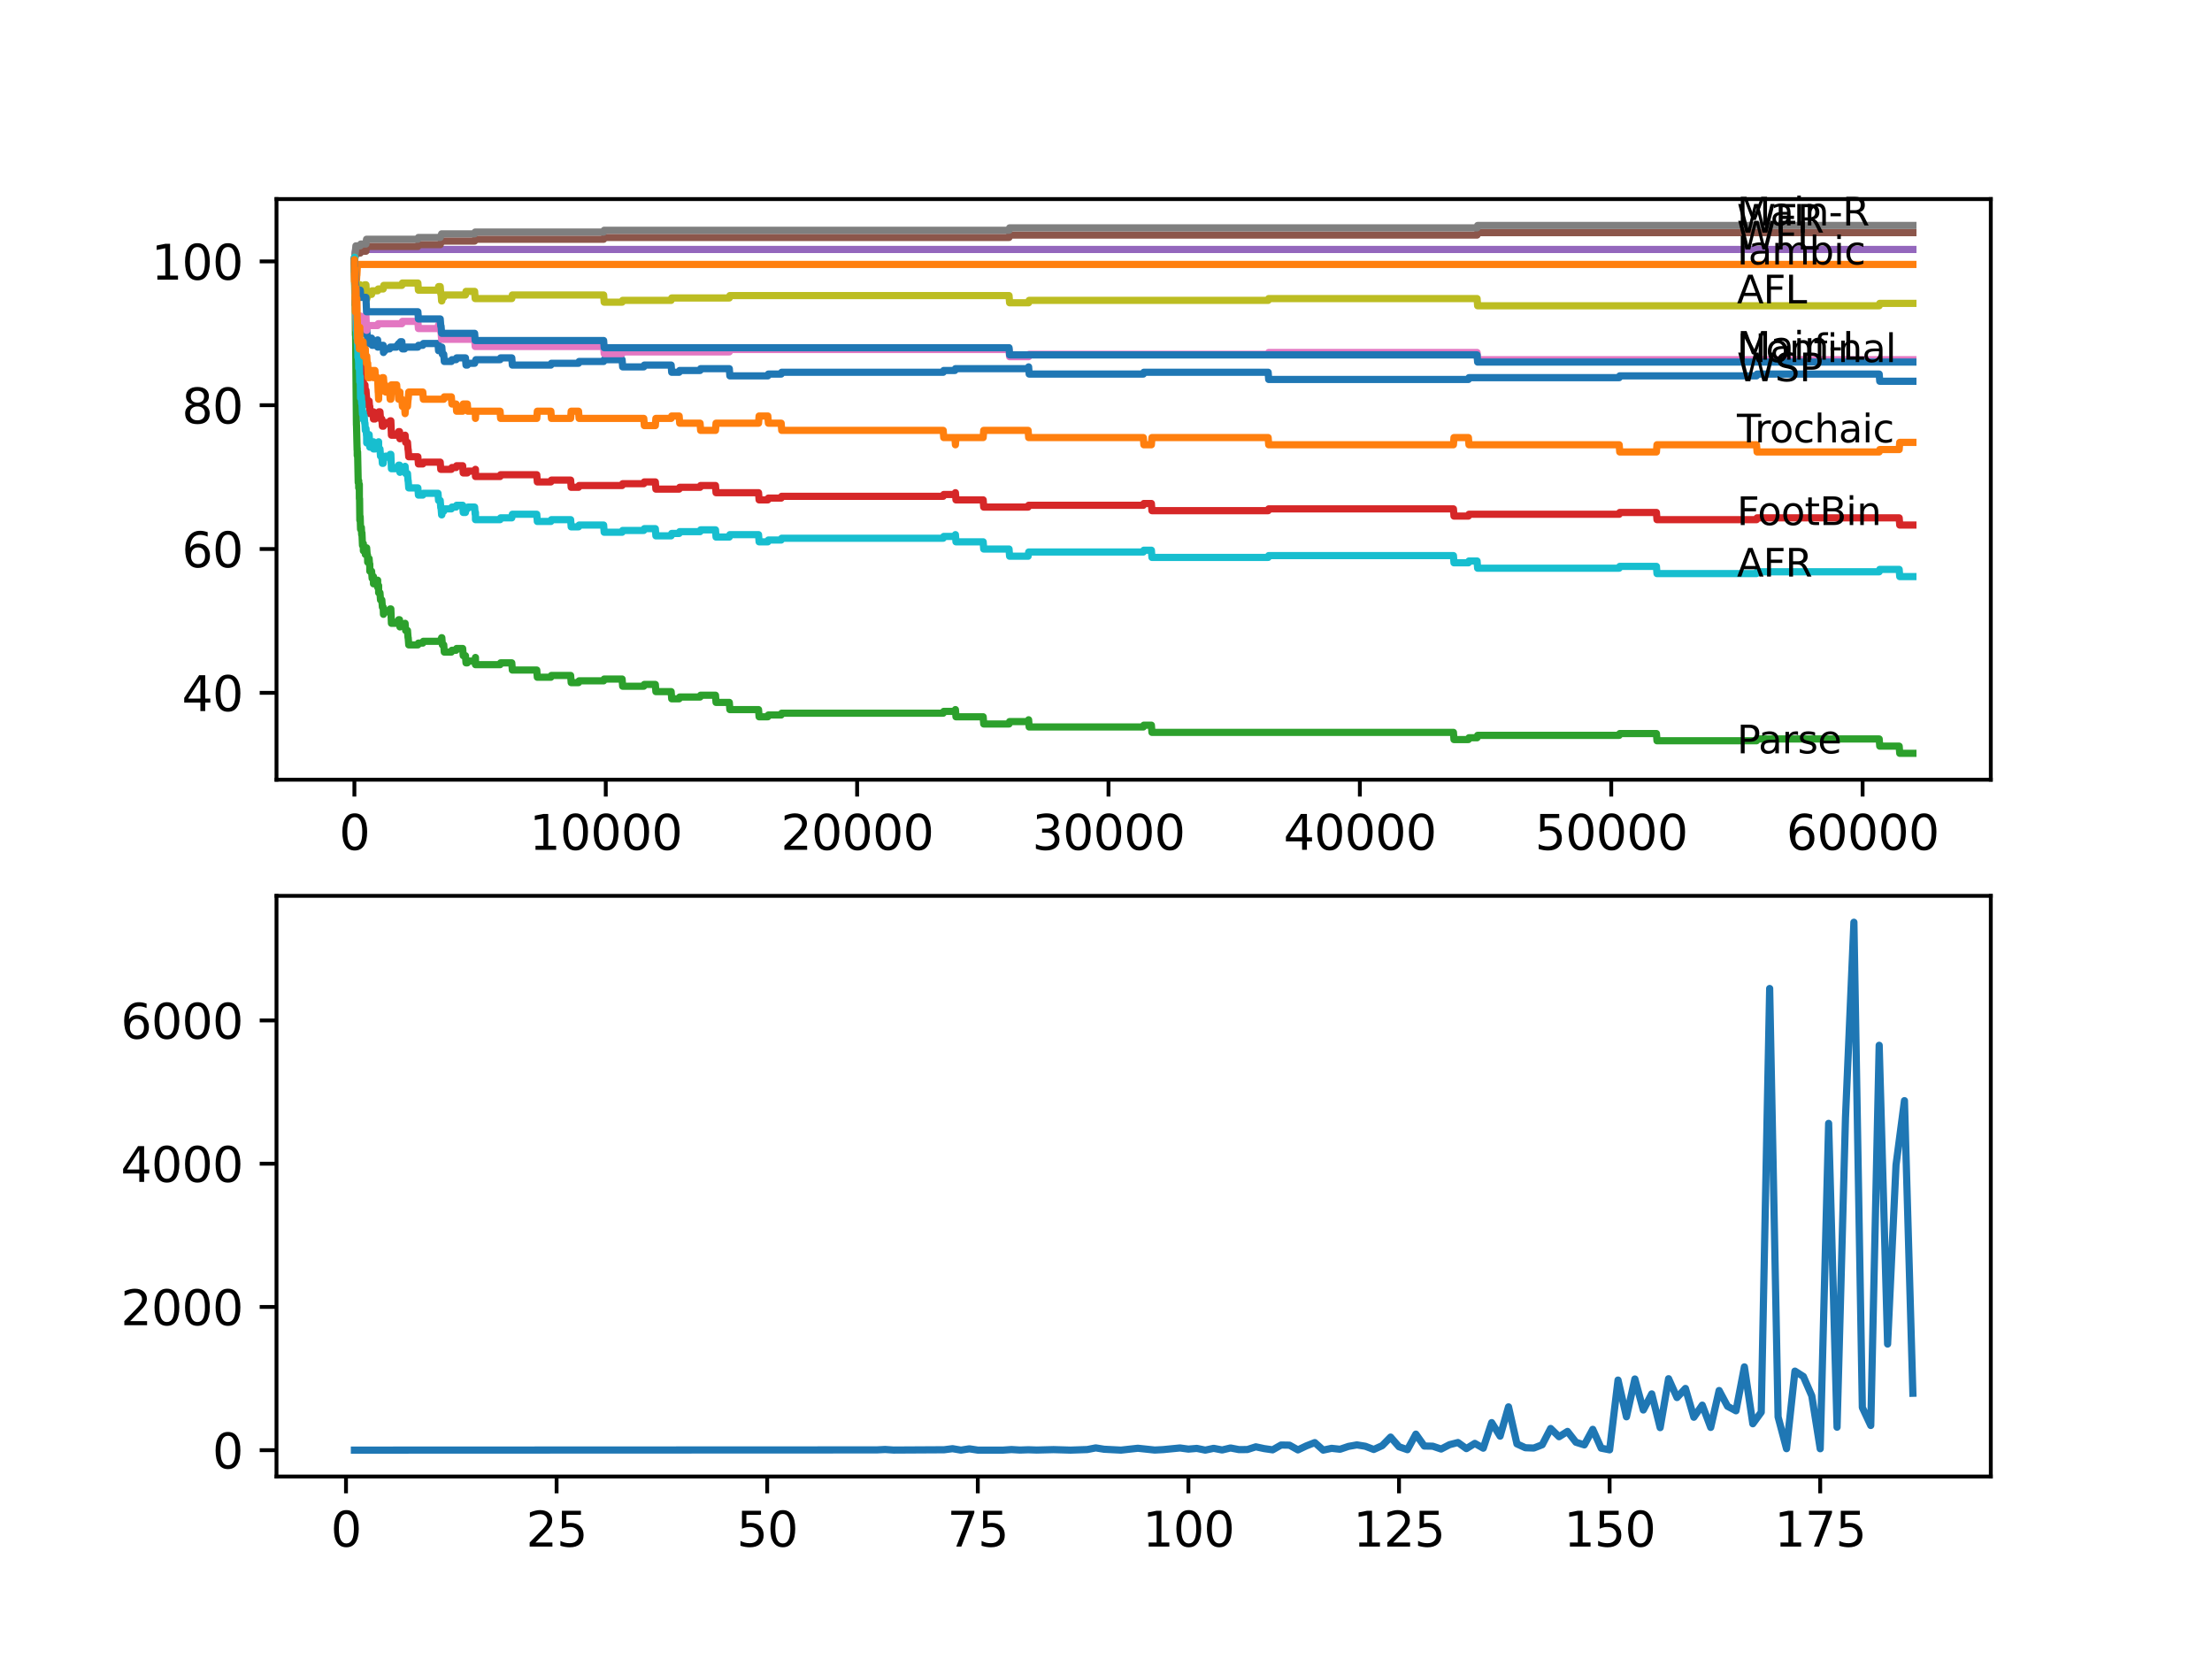 <?xml version="1.0" encoding="utf-8" standalone="no"?>
<!DOCTYPE svg PUBLIC "-//W3C//DTD SVG 1.1//EN"
  "http://www.w3.org/Graphics/SVG/1.1/DTD/svg11.dtd">
<svg xmlns:xlink="http://www.w3.org/1999/xlink" width="460.8pt" height="345.6pt" viewBox="0 0 460.8 345.6" xmlns="http://www.w3.org/2000/svg" version="1.1">
 <defs>
  <style type="text/css">*{stroke-linejoin: round; stroke-linecap: butt}</style>
 </defs>
 <g id="figure_1">
  <g id="patch_1">
   <path d="M 0 345.6 
L 460.8 345.6 
L 460.8 0 
L 0 0 
z
" style="fill: #ffffff"/>
  </g>
  <g id="axes_1">
   <g id="patch_2">
    <path d="M 57.6 162.432 
L 414.72 162.432 
L 414.72 41.472 
L 57.6 41.472 
z
" style="fill: #ffffff"/>
   </g>
   <g id="matplotlib.axis_1">
    <g id="xtick_1">
     <g id="line2d_1">
      <defs>
       <path id="meed971e137" d="M 0 0 
L 0 3.5 
" style="stroke: #000000; stroke-width: 0.8"/>
      </defs>
      <g>
       <use xlink:href="#meed971e137" x="73.827" y="162.432" style="stroke: #000000; stroke-width: 0.8"/>
      </g>
     </g>
     <g id="text_1">
      <!-- 0 -->
      <g transform="translate(70.646 177.03)scale(0.1 -0.1)">
       <defs>
        <path id="DejaVuSans-30" d="M 2034 4250 
Q 1547 4250 1301 3770 
Q 1056 3291 1056 2328 
Q 1056 1369 1301 889 
Q 1547 409 2034 409 
Q 2525 409 2770 889 
Q 3016 1369 3016 2328 
Q 3016 3291 2770 3770 
Q 2525 4250 2034 4250 
z
M 2034 4750 
Q 2819 4750 3233 4129 
Q 3647 3509 3647 2328 
Q 3647 1150 3233 529 
Q 2819 -91 2034 -91 
Q 1250 -91 836 529 
Q 422 1150 422 2328 
Q 422 3509 836 4129 
Q 1250 4750 2034 4750 
z
" transform="scale(0.016)"/>
       </defs>
       <use xlink:href="#DejaVuSans-30"/>
      </g>
     </g>
    </g>
    <g id="xtick_2">
     <g id="line2d_2">
      <g>
       <use xlink:href="#meed971e137" x="126.192" y="162.432" style="stroke: #000000; stroke-width: 0.8"/>
      </g>
     </g>
     <g id="text_2">
      <!-- 10000 -->
      <g transform="translate(110.286 177.03)scale(0.1 -0.1)">
       <defs>
        <path id="DejaVuSans-31" d="M 794 531 
L 1825 531 
L 1825 4091 
L 703 3866 
L 703 4441 
L 1819 4666 
L 2450 4666 
L 2450 531 
L 3481 531 
L 3481 0 
L 794 0 
L 794 531 
z
" transform="scale(0.016)"/>
       </defs>
       <use xlink:href="#DejaVuSans-31"/>
       <use xlink:href="#DejaVuSans-30" x="63.623"/>
       <use xlink:href="#DejaVuSans-30" x="127.246"/>
       <use xlink:href="#DejaVuSans-30" x="190.869"/>
       <use xlink:href="#DejaVuSans-30" x="254.492"/>
      </g>
     </g>
    </g>
    <g id="xtick_3">
     <g id="line2d_3">
      <g>
       <use xlink:href="#meed971e137" x="178.556" y="162.432" style="stroke: #000000; stroke-width: 0.8"/>
      </g>
     </g>
     <g id="text_3">
      <!-- 20000 -->
      <g transform="translate(162.65 177.03)scale(0.1 -0.1)">
       <defs>
        <path id="DejaVuSans-32" d="M 1228 531 
L 3431 531 
L 3431 0 
L 469 0 
L 469 531 
Q 828 903 1448 1529 
Q 2069 2156 2228 2338 
Q 2531 2678 2651 2914 
Q 2772 3150 2772 3378 
Q 2772 3750 2511 3984 
Q 2250 4219 1831 4219 
Q 1534 4219 1204 4116 
Q 875 4013 500 3803 
L 500 4441 
Q 881 4594 1212 4672 
Q 1544 4750 1819 4750 
Q 2544 4750 2975 4387 
Q 3406 4025 3406 3419 
Q 3406 3131 3298 2873 
Q 3191 2616 2906 2266 
Q 2828 2175 2409 1742 
Q 1991 1309 1228 531 
z
" transform="scale(0.016)"/>
       </defs>
       <use xlink:href="#DejaVuSans-32"/>
       <use xlink:href="#DejaVuSans-30" x="63.623"/>
       <use xlink:href="#DejaVuSans-30" x="127.246"/>
       <use xlink:href="#DejaVuSans-30" x="190.869"/>
       <use xlink:href="#DejaVuSans-30" x="254.492"/>
      </g>
     </g>
    </g>
    <g id="xtick_4">
     <g id="line2d_4">
      <g>
       <use xlink:href="#meed971e137" x="230.921" y="162.432" style="stroke: #000000; stroke-width: 0.8"/>
      </g>
     </g>
     <g id="text_4">
      <!-- 30000 -->
      <g transform="translate(215.015 177.03)scale(0.1 -0.1)">
       <defs>
        <path id="DejaVuSans-33" d="M 2597 2516 
Q 3050 2419 3304 2112 
Q 3559 1806 3559 1356 
Q 3559 666 3084 287 
Q 2609 -91 1734 -91 
Q 1441 -91 1130 -33 
Q 819 25 488 141 
L 488 750 
Q 750 597 1062 519 
Q 1375 441 1716 441 
Q 2309 441 2620 675 
Q 2931 909 2931 1356 
Q 2931 1769 2642 2001 
Q 2353 2234 1838 2234 
L 1294 2234 
L 1294 2753 
L 1863 2753 
Q 2328 2753 2575 2939 
Q 2822 3125 2822 3475 
Q 2822 3834 2567 4026 
Q 2313 4219 1838 4219 
Q 1578 4219 1281 4162 
Q 984 4106 628 3988 
L 628 4550 
Q 988 4650 1302 4700 
Q 1616 4750 1894 4750 
Q 2613 4750 3031 4423 
Q 3450 4097 3450 3541 
Q 3450 3153 3228 2886 
Q 3006 2619 2597 2516 
z
" transform="scale(0.016)"/>
       </defs>
       <use xlink:href="#DejaVuSans-33"/>
       <use xlink:href="#DejaVuSans-30" x="63.623"/>
       <use xlink:href="#DejaVuSans-30" x="127.246"/>
       <use xlink:href="#DejaVuSans-30" x="190.869"/>
       <use xlink:href="#DejaVuSans-30" x="254.492"/>
      </g>
     </g>
    </g>
    <g id="xtick_5">
     <g id="line2d_5">
      <g>
       <use xlink:href="#meed971e137" x="283.285" y="162.432" style="stroke: #000000; stroke-width: 0.8"/>
      </g>
     </g>
     <g id="text_5">
      <!-- 40000 -->
      <g transform="translate(267.379 177.03)scale(0.1 -0.1)">
       <defs>
        <path id="DejaVuSans-34" d="M 2419 4116 
L 825 1625 
L 2419 1625 
L 2419 4116 
z
M 2253 4666 
L 3047 4666 
L 3047 1625 
L 3713 1625 
L 3713 1100 
L 3047 1100 
L 3047 0 
L 2419 0 
L 2419 1100 
L 313 1100 
L 313 1709 
L 2253 4666 
z
" transform="scale(0.016)"/>
       </defs>
       <use xlink:href="#DejaVuSans-34"/>
       <use xlink:href="#DejaVuSans-30" x="63.623"/>
       <use xlink:href="#DejaVuSans-30" x="127.246"/>
       <use xlink:href="#DejaVuSans-30" x="190.869"/>
       <use xlink:href="#DejaVuSans-30" x="254.492"/>
      </g>
     </g>
    </g>
    <g id="xtick_6">
     <g id="line2d_6">
      <g>
       <use xlink:href="#meed971e137" x="335.65" y="162.432" style="stroke: #000000; stroke-width: 0.8"/>
      </g>
     </g>
     <g id="text_6">
      <!-- 50000 -->
      <g transform="translate(319.744 177.03)scale(0.1 -0.1)">
       <defs>
        <path id="DejaVuSans-35" d="M 691 4666 
L 3169 4666 
L 3169 4134 
L 1269 4134 
L 1269 2991 
Q 1406 3038 1543 3061 
Q 1681 3084 1819 3084 
Q 2600 3084 3056 2656 
Q 3513 2228 3513 1497 
Q 3513 744 3044 326 
Q 2575 -91 1722 -91 
Q 1428 -91 1123 -41 
Q 819 9 494 109 
L 494 744 
Q 775 591 1075 516 
Q 1375 441 1709 441 
Q 2250 441 2565 725 
Q 2881 1009 2881 1497 
Q 2881 1984 2565 2268 
Q 2250 2553 1709 2553 
Q 1456 2553 1204 2497 
Q 953 2441 691 2322 
L 691 4666 
z
" transform="scale(0.016)"/>
       </defs>
       <use xlink:href="#DejaVuSans-35"/>
       <use xlink:href="#DejaVuSans-30" x="63.623"/>
       <use xlink:href="#DejaVuSans-30" x="127.246"/>
       <use xlink:href="#DejaVuSans-30" x="190.869"/>
       <use xlink:href="#DejaVuSans-30" x="254.492"/>
      </g>
     </g>
    </g>
    <g id="xtick_7">
     <g id="line2d_7">
      <g>
       <use xlink:href="#meed971e137" x="388.014" y="162.432" style="stroke: #000000; stroke-width: 0.8"/>
      </g>
     </g>
     <g id="text_7">
      <!-- 60000 -->
      <g transform="translate(372.108 177.03)scale(0.1 -0.1)">
       <defs>
        <path id="DejaVuSans-36" d="M 2113 2584 
Q 1688 2584 1439 2293 
Q 1191 2003 1191 1497 
Q 1191 994 1439 701 
Q 1688 409 2113 409 
Q 2538 409 2786 701 
Q 3034 994 3034 1497 
Q 3034 2003 2786 2293 
Q 2538 2584 2113 2584 
z
M 3366 4563 
L 3366 3988 
Q 3128 4100 2886 4159 
Q 2644 4219 2406 4219 
Q 1781 4219 1451 3797 
Q 1122 3375 1075 2522 
Q 1259 2794 1537 2939 
Q 1816 3084 2150 3084 
Q 2853 3084 3261 2657 
Q 3669 2231 3669 1497 
Q 3669 778 3244 343 
Q 2819 -91 2113 -91 
Q 1303 -91 875 529 
Q 447 1150 447 2328 
Q 447 3434 972 4092 
Q 1497 4750 2381 4750 
Q 2619 4750 2861 4703 
Q 3103 4656 3366 4563 
z
" transform="scale(0.016)"/>
       </defs>
       <use xlink:href="#DejaVuSans-36"/>
       <use xlink:href="#DejaVuSans-30" x="63.623"/>
       <use xlink:href="#DejaVuSans-30" x="127.246"/>
       <use xlink:href="#DejaVuSans-30" x="190.869"/>
       <use xlink:href="#DejaVuSans-30" x="254.492"/>
      </g>
     </g>
    </g>
   </g>
   <g id="matplotlib.axis_2">
    <g id="ytick_1">
     <g id="line2d_8">
      <defs>
       <path id="ma39171fdf6" d="M 0 0 
L -3.5 0 
" style="stroke: #000000; stroke-width: 0.8"/>
      </defs>
      <g>
       <use xlink:href="#ma39171fdf6" x="57.6" y="144.327" style="stroke: #000000; stroke-width: 0.8"/>
      </g>
     </g>
     <g id="text_8">
      <!-- 40 -->
      <g transform="translate(37.875 148.127)scale(0.1 -0.1)">
       <use xlink:href="#DejaVuSans-34"/>
       <use xlink:href="#DejaVuSans-30" x="63.623"/>
      </g>
     </g>
    </g>
    <g id="ytick_2">
     <g id="line2d_9">
      <g>
       <use xlink:href="#ma39171fdf6" x="57.6" y="114.371" style="stroke: #000000; stroke-width: 0.8"/>
      </g>
     </g>
     <g id="text_9">
      <!-- 60 -->
      <g transform="translate(37.875 118.17)scale(0.1 -0.1)">
       <use xlink:href="#DejaVuSans-36"/>
       <use xlink:href="#DejaVuSans-30" x="63.623"/>
      </g>
     </g>
    </g>
    <g id="ytick_3">
     <g id="line2d_10">
      <g>
       <use xlink:href="#ma39171fdf6" x="57.6" y="84.415" style="stroke: #000000; stroke-width: 0.8"/>
      </g>
     </g>
     <g id="text_10">
      <!-- 80 -->
      <g transform="translate(37.875 88.214)scale(0.1 -0.1)">
       <defs>
        <path id="DejaVuSans-38" d="M 2034 2216 
Q 1584 2216 1326 1975 
Q 1069 1734 1069 1313 
Q 1069 891 1326 650 
Q 1584 409 2034 409 
Q 2484 409 2743 651 
Q 3003 894 3003 1313 
Q 3003 1734 2745 1975 
Q 2488 2216 2034 2216 
z
M 1403 2484 
Q 997 2584 770 2862 
Q 544 3141 544 3541 
Q 544 4100 942 4425 
Q 1341 4750 2034 4750 
Q 2731 4750 3128 4425 
Q 3525 4100 3525 3541 
Q 3525 3141 3298 2862 
Q 3072 2584 2669 2484 
Q 3125 2378 3379 2068 
Q 3634 1759 3634 1313 
Q 3634 634 3220 271 
Q 2806 -91 2034 -91 
Q 1263 -91 848 271 
Q 434 634 434 1313 
Q 434 1759 690 2068 
Q 947 2378 1403 2484 
z
M 1172 3481 
Q 1172 3119 1398 2916 
Q 1625 2713 2034 2713 
Q 2441 2713 2670 2916 
Q 2900 3119 2900 3481 
Q 2900 3844 2670 4047 
Q 2441 4250 2034 4250 
Q 1625 4250 1398 4047 
Q 1172 3844 1172 3481 
z
" transform="scale(0.016)"/>
       </defs>
       <use xlink:href="#DejaVuSans-38"/>
       <use xlink:href="#DejaVuSans-30" x="63.623"/>
      </g>
     </g>
    </g>
    <g id="ytick_4">
     <g id="line2d_11">
      <g>
       <use xlink:href="#ma39171fdf6" x="57.6" y="54.459" style="stroke: #000000; stroke-width: 0.8"/>
      </g>
     </g>
     <g id="text_11">
      <!-- 100 -->
      <g transform="translate(31.512 58.258)scale(0.1 -0.1)">
       <use xlink:href="#DejaVuSans-31"/>
       <use xlink:href="#DejaVuSans-30" x="63.623"/>
       <use xlink:href="#DejaVuSans-30" x="127.246"/>
      </g>
     </g>
    </g>
   </g>
   <g id="line2d_12">
    <path d="M 73.833 55.957 
L 73.948 58.578 
L 73.958 58.578 
L 73.995 58.079 
L 74.032 61.074 
L 74.042 60.326 
L 74.163 66.317 
L 74.168 65.942 
L 74.173 65.942 
L 74.231 64.445 
L 74.252 67.44 
L 74.278 66.691 
L 74.283 66.691 
L 74.356 69.312 
L 74.398 68.563 
L 74.403 68.563 
L 74.503 67.066 
L 74.513 68.563 
L 74.519 68.563 
L 74.644 67.44 
L 74.718 67.44 
L 74.843 66.317 
L 74.854 66.317 
L 74.959 69.312 
L 74.969 68.938 
L 74.99 68.938 
L 75.063 68.189 
L 75.069 69.687 
L 75.089 69.687 
L 75.11 69.687 
L 75.226 69.312 
L 75.346 69.312 
L 75.466 68.563 
L 75.634 68.563 
L 75.76 67.44 
L 75.864 67.44 
L 75.98 68.938 
L 76.105 68.938 
L 76.221 68.563 
L 76.393 68.563 
L 76.509 70.061 
L 76.556 70.061 
L 76.598 71.559 
L 76.666 70.81 
L 77.006 70.81 
L 77.121 70.436 
L 77.409 70.436 
L 77.524 71.934 
L 77.776 71.934 
L 77.891 71.559 
L 78.111 71.559 
L 78.226 71.185 
L 78.666 71.185 
L 78.671 70.81 
L 78.676 72.308 
L 78.76 72.308 
L 78.807 72.308 
L 78.923 71.934 
L 79.828 71.934 
L 79.881 73.431 
L 79.938 73.057 
L 80.211 73.057 
L 80.326 72.682 
L 81.169 72.682 
L 81.284 72.308 
L 82.63 72.308 
L 82.745 71.934 
L 82.934 71.934 
L 83.049 71.559 
L 83.311 71.559 
L 83.426 71.185 
L 83.714 71.185 
L 83.829 72.682 
L 84.274 72.682 
L 84.389 72.308 
L 87.05 72.308 
L 87.165 71.934 
L 88.076 71.934 
L 88.191 71.559 
L 91.244 71.559 
L 91.359 73.057 
L 91.705 73.057 
L 91.82 72.682 
L 91.883 72.682 
L 91.998 72.308 
L 92.04 72.308 
L 92.155 73.806 
L 92.438 73.806 
L 92.553 75.304 
L 94.024 75.304 
L 94.14 74.929 
L 95.009 74.929 
L 95.124 74.555 
L 96.962 74.555 
L 97.077 76.053 
L 97.35 76.053 
L 97.465 75.678 
L 98.873 75.678 
L 98.989 75.304 
L 99.02 75.304 
L 99.135 74.929 
L 104.173 74.929 
L 104.288 74.555 
L 106.613 74.555 
L 106.728 76.053 
L 114.756 76.053 
L 114.871 75.678 
L 120.521 75.678 
L 120.636 75.304 
L 125.747 75.304 
L 125.862 74.929 
L 129.596 74.929 
L 129.711 76.427 
L 134.109 76.427 
L 134.225 76.053 
L 139.812 76.053 
L 139.927 77.55 
L 141.477 77.55 
L 141.592 77.176 
L 145.839 77.176 
L 145.954 76.801 
L 151.929 76.801 
L 152.044 78.299 
L 159.951 78.299 
L 160.067 77.925 
L 162.732 77.925 
L 162.847 77.55 
L 196.486 77.55 
L 196.601 77.176 
L 198.921 77.176 
L 199.036 76.801 
L 214.175 76.801 
L 214.28 76.427 
L 214.395 77.925 
L 238.173 77.925 
L 238.289 77.55 
L 264.178 77.55 
L 264.293 79.048 
L 305.896 79.048 
L 306.012 78.674 
L 337.305 78.674 
L 337.42 78.299 
L 365.917 78.299 
L 366.032 77.925 
L 391.47 77.925 
L 391.586 79.423 
L 398.487 79.423 
L 398.487 79.423 
" clip-path="url(#p25d8cdc8ac)" style="fill: none; stroke: #1f77b4; stroke-width: 1.5; stroke-linecap: square"/>
   </g>
   <g id="line2d_13">
    <path d="M 73.833 54.459 
L 73.937 58.079 
L 73.869 53.585 
L 73.953 57.704 
L 74.032 56.207 
L 73.969 58.453 
L 74.058 57.704 
L 74.126 60.7 
L 74.168 58.079 
L 74.205 58.079 
L 74.236 58.828 
L 74.32 57.33 
L 74.346 57.33 
L 74.461 55.083 
L 398.487 55.083 
L 398.487 55.083 
" clip-path="url(#p25d8cdc8ac)" style="fill: none; stroke: #ff7f0e; stroke-width: 1.5; stroke-linecap: square"/>
   </g>
   <g id="line2d_14">
    <path d="M 73.833 55.957 
L 73.958 63.571 
L 73.964 63.072 
L 73.985 63.072 
L 73.99 62.323 
L 74.042 69.812 
L 74.047 69.812 
L 74.079 69.812 
L 74.252 88.534 
L 74.267 88.534 
L 74.393 93.776 
L 74.414 93.402 
L 74.419 94.9 
L 74.493 94.151 
L 74.623 100.517 
L 74.718 100.517 
L 74.723 100.142 
L 74.728 101.64 
L 74.812 101.64 
L 74.828 101.64 
L 74.854 100.891 
L 74.864 103.887 
L 74.906 103.887 
L 74.959 108.38 
L 75.027 107.631 
L 75.032 107.631 
L 75.11 110.252 
L 75.147 109.878 
L 75.278 109.878 
L 75.346 111.376 
L 75.388 111.001 
L 75.398 111.001 
L 75.514 113.622 
L 75.634 113.622 
L 75.692 113.248 
L 75.697 114.746 
L 75.734 114.371 
L 75.744 114.371 
L 75.859 113.997 
L 76.027 113.997 
L 76.105 115.495 
L 76.137 115.12 
L 76.236 115.12 
L 76.357 114.122 
L 76.378 114.122 
L 76.493 115.619 
L 76.556 115.619 
L 76.598 117.117 
L 76.666 116.368 
L 76.891 116.368 
L 77.006 117.866 
L 77.032 117.492 
L 77.037 118.989 
L 77.1 118.989 
L 77.409 118.989 
L 77.524 120.487 
L 77.776 120.487 
L 77.797 120.113 
L 77.802 121.611 
L 77.87 121.611 
L 78.111 121.611 
L 78.226 121.236 
L 78.666 121.236 
L 78.671 120.862 
L 78.676 122.36 
L 78.76 122.36 
L 78.807 122.36 
L 78.875 121.985 
L 78.881 123.483 
L 78.902 123.483 
L 79.153 123.483 
L 79.268 124.981 
L 79.54 124.981 
L 79.656 126.479 
L 79.828 126.479 
L 79.881 127.976 
L 79.938 127.602 
L 80.211 127.602 
L 80.326 127.227 
L 81.169 127.227 
L 81.284 126.853 
L 81.42 126.853 
L 81.541 129.849 
L 82.63 129.849 
L 82.745 129.474 
L 82.934 129.474 
L 83.049 129.1 
L 83.227 129.1 
L 83.311 130.597 
L 83.337 130.223 
L 84.274 130.223 
L 84.389 129.849 
L 84.505 131.346 
L 84.887 131.346 
L 85.002 132.844 
L 85.033 132.844 
L 85.149 134.342 
L 87.05 134.342 
L 87.165 133.968 
L 88.076 133.968 
L 88.191 133.593 
L 91.705 133.593 
L 91.82 133.219 
L 91.883 133.219 
L 91.998 132.844 
L 92.04 132.844 
L 92.155 134.342 
L 92.438 134.342 
L 92.553 135.84 
L 94.024 135.84 
L 94.14 135.465 
L 95.009 135.465 
L 95.124 135.091 
L 96.381 135.091 
L 96.496 136.589 
L 96.962 136.589 
L 97.077 138.086 
L 97.35 138.086 
L 97.465 137.712 
L 98.873 137.712 
L 98.989 137.338 
L 99.02 137.338 
L 99.046 136.963 
L 99.051 138.461 
L 99.114 138.461 
L 104.173 138.461 
L 104.288 138.086 
L 106.613 138.086 
L 106.728 139.584 
L 111.818 139.584 
L 111.933 141.082 
L 114.756 141.082 
L 114.871 140.708 
L 118.871 140.708 
L 118.987 142.205 
L 120.521 142.205 
L 120.636 141.831 
L 125.747 141.831 
L 125.862 141.457 
L 129.596 141.457 
L 129.711 142.954 
L 134.109 142.954 
L 134.225 142.58 
L 136.518 142.58 
L 136.633 144.078 
L 139.812 144.078 
L 139.927 145.575 
L 141.477 145.575 
L 141.592 145.201 
L 145.839 145.201 
L 145.954 144.827 
L 149.049 144.827 
L 149.164 146.324 
L 151.929 146.324 
L 152.044 147.822 
L 158.019 147.822 
L 158.134 149.32 
L 159.951 149.32 
L 160.067 148.946 
L 162.732 148.946 
L 162.847 148.571 
L 196.486 148.571 
L 196.601 148.197 
L 198.921 148.197 
L 199.031 147.822 
L 199.146 149.32 
L 204.812 149.32 
L 204.927 150.818 
L 210.2 150.818 
L 210.316 150.319 
L 214.175 150.319 
L 214.28 149.944 
L 214.395 151.442 
L 238.173 151.442 
L 238.289 151.067 
L 239.854 151.067 
L 239.97 152.565 
L 302.775 152.565 
L 302.891 154.063 
L 305.896 154.063 
L 306.012 153.689 
L 307.703 153.689 
L 307.818 153.189 
L 337.305 153.189 
L 337.42 152.815 
L 345.065 152.815 
L 345.18 154.313 
L 365.917 154.313 
L 366.032 153.938 
L 391.47 153.938 
L 391.586 155.436 
L 395.633 155.436 
L 395.749 156.934 
L 398.487 156.934 
L 398.487 156.934 
" clip-path="url(#p25d8cdc8ac)" style="fill: none; stroke: #2ca02c; stroke-width: 1.5; stroke-linecap: square"/>
   </g>
   <g id="line2d_15">
    <path d="M 73.833 54.459 
L 73.854 54.459 
L 73.974 58.578 
L 73.99 58.578 
L 74.11 62.198 
L 74.121 62.198 
L 74.163 65.193 
L 74.236 64.07 
L 74.241 64.07 
L 74.356 68.189 
L 74.362 67.815 
L 74.383 67.815 
L 74.503 71.185 
L 74.519 71.185 
L 74.545 70.436 
L 74.55 71.934 
L 74.608 71.559 
L 74.718 73.057 
L 74.849 71.559 
L 74.859 71.559 
L 74.948 76.053 
L 74.98 75.304 
L 74.99 75.304 
L 75.053 74.929 
L 75.058 76.427 
L 75.084 76.427 
L 75.11 76.427 
L 75.226 76.053 
L 75.278 76.053 
L 75.346 77.55 
L 75.388 77.176 
L 75.398 77.176 
L 75.514 79.797 
L 75.634 79.797 
L 75.692 79.423 
L 75.697 80.92 
L 75.734 80.546 
L 75.744 80.546 
L 75.859 80.171 
L 76.027 80.171 
L 76.105 81.669 
L 76.137 81.295 
L 76.241 81.295 
L 76.357 82.793 
L 76.378 82.793 
L 76.493 84.29 
L 76.598 84.29 
L 76.718 83.542 
L 76.891 83.542 
L 77.006 85.039 
L 77.032 84.665 
L 77.037 86.163 
L 77.1 86.163 
L 77.776 86.163 
L 77.797 85.788 
L 77.802 87.286 
L 77.87 87.286 
L 78.111 87.286 
L 78.226 86.912 
L 78.666 86.912 
L 78.786 86.163 
L 78.807 86.163 
L 78.923 85.788 
L 79.153 85.788 
L 79.268 87.286 
L 79.54 87.286 
L 79.656 88.784 
L 79.881 88.784 
L 79.996 88.409 
L 80.211 88.409 
L 80.326 88.035 
L 81.169 88.035 
L 81.284 87.66 
L 81.42 87.66 
L 81.541 90.656 
L 82.63 90.656 
L 82.745 90.282 
L 82.934 90.282 
L 83.049 89.907 
L 83.227 89.907 
L 83.311 91.405 
L 83.337 91.031 
L 84.274 91.031 
L 84.389 90.656 
L 84.505 92.154 
L 84.887 92.154 
L 85.002 93.652 
L 85.033 93.652 
L 85.149 95.149 
L 87.05 95.149 
L 87.165 96.647 
L 88.076 96.647 
L 88.191 96.273 
L 91.705 96.273 
L 91.82 97.771 
L 94.024 97.771 
L 94.14 97.396 
L 95.009 97.396 
L 95.124 97.022 
L 96.381 97.022 
L 96.496 98.52 
L 97.35 98.52 
L 97.465 98.145 
L 99.02 98.145 
L 99.046 97.771 
L 99.051 99.268 
L 99.114 99.268 
L 104.173 99.268 
L 104.288 98.894 
L 111.818 98.894 
L 111.933 100.392 
L 114.756 100.392 
L 114.871 100.017 
L 118.871 100.017 
L 118.987 101.515 
L 120.521 101.515 
L 120.636 101.141 
L 129.596 101.141 
L 129.711 100.766 
L 134.109 100.766 
L 134.225 100.392 
L 136.518 100.392 
L 136.633 101.89 
L 141.477 101.89 
L 141.592 101.515 
L 145.839 101.515 
L 145.954 101.141 
L 149.049 101.141 
L 149.164 102.638 
L 158.019 102.638 
L 158.134 104.136 
L 159.951 104.136 
L 160.067 103.762 
L 162.732 103.762 
L 162.847 103.387 
L 196.486 103.387 
L 196.601 103.013 
L 198.921 103.013 
L 199.031 102.638 
L 199.146 104.136 
L 204.812 104.136 
L 204.927 105.634 
L 214.175 105.634 
L 214.29 105.26 
L 238.173 105.26 
L 238.289 104.885 
L 239.854 104.885 
L 239.97 106.383 
L 264.178 106.383 
L 264.293 106.009 
L 302.775 106.009 
L 302.891 107.506 
L 305.896 107.506 
L 306.012 107.132 
L 337.305 107.132 
L 337.42 106.757 
L 345.065 106.757 
L 345.18 108.255 
L 365.917 108.255 
L 366.032 107.881 
L 395.633 107.881 
L 395.749 109.379 
L 398.487 109.379 
L 398.487 109.379 
" clip-path="url(#p25d8cdc8ac)" style="fill: none; stroke: #d62728; stroke-width: 1.5; stroke-linecap: square"/>
   </g>
   <g id="line2d_16">
    <path d="M 73.833 54.459 
L 73.848 54.459 
L 73.974 52.712 
L 73.985 52.712 
L 74.1 51.963 
L 398.487 51.963 
L 398.487 51.963 
" clip-path="url(#p25d8cdc8ac)" style="fill: none; stroke: #9467bd; stroke-width: 1.5; stroke-linecap: square"/>
   </g>
   <g id="line2d_17">
    <path d="M 73.833 54.459 
L 73.864 54.459 
L 73.99 53.211 
L 74.095 53.211 
L 74.21 52.712 
L 75.048 52.712 
L 75.163 52.337 
L 76.236 52.337 
L 76.357 51.339 
L 87.05 51.339 
L 87.165 50.964 
L 91.705 50.964 
L 91.82 50.59 
L 91.883 50.59 
L 91.998 50.215 
L 98.873 50.215 
L 98.989 49.841 
L 125.747 49.841 
L 125.862 49.467 
L 210.2 49.467 
L 210.316 48.967 
L 307.703 48.967 
L 307.818 48.468 
L 398.487 48.468 
L 398.487 48.468 
" clip-path="url(#p25d8cdc8ac)" style="fill: none; stroke: #8c564b; stroke-width: 1.5; stroke-linecap: square"/>
   </g>
   <g id="line2d_18">
    <path d="M 73.833 53.96 
L 73.854 53.585 
L 73.875 58.079 
L 73.995 61.449 
L 74 61.449 
L 74.121 64.32 
L 74.126 64.32 
L 74.231 68.813 
L 74.246 68.314 
L 74.283 68.314 
L 74.398 67.565 
L 74.503 67.565 
L 74.618 67.066 
L 74.822 67.066 
L 74.943 66.192 
L 74.948 66.192 
L 75.048 65.818 
L 75.063 67.315 
L 75.158 66.566 
L 75.864 66.566 
L 75.98 65.818 
L 76.236 65.818 
L 76.357 68.813 
L 76.393 68.813 
L 76.509 68.314 
L 76.556 68.314 
L 76.671 67.815 
L 78.671 67.815 
L 78.786 67.44 
L 83.714 67.44 
L 83.829 66.941 
L 87.05 66.941 
L 87.165 68.439 
L 91.244 68.439 
L 91.359 67.69 
L 91.705 67.69 
L 91.82 69.188 
L 91.883 69.188 
L 91.998 70.685 
L 98.873 70.685 
L 98.989 72.183 
L 125.747 72.183 
L 125.862 73.681 
L 129.596 73.681 
L 129.711 73.307 
L 151.929 73.307 
L 152.044 72.807 
L 210.2 72.807 
L 210.316 74.305 
L 214.28 74.305 
L 214.395 73.806 
L 264.178 73.806 
L 264.293 73.431 
L 307.703 73.431 
L 307.818 74.929 
L 398.487 74.929 
L 398.487 74.929 
" clip-path="url(#p25d8cdc8ac)" style="fill: none; stroke: #e377c2; stroke-width: 1.5; stroke-linecap: square"/>
   </g>
   <g id="line2d_19">
    <path d="M 73.833 54.459 
L 73.864 54.459 
L 74 52.462 
L 74.026 52.462 
L 74.142 51.214 
L 75.048 51.214 
L 75.163 50.84 
L 76.236 50.84 
L 76.357 49.841 
L 87.05 49.841 
L 87.165 49.467 
L 91.705 49.467 
L 91.82 49.092 
L 91.883 49.092 
L 91.998 48.718 
L 98.873 48.718 
L 98.989 48.343 
L 125.747 48.343 
L 125.862 47.969 
L 210.2 47.969 
L 210.316 47.469 
L 307.703 47.469 
L 307.818 46.97 
L 398.487 46.97 
L 398.487 46.97 
" clip-path="url(#p25d8cdc8ac)" style="fill: none; stroke: #7f7f7f; stroke-width: 1.5; stroke-linecap: square"/>
   </g>
   <g id="line2d_20">
    <path d="M 73.833 53.96 
L 73.854 53.585 
L 73.875 58.079 
L 73.995 61.449 
L 74.095 59.327 
L 74.006 62.198 
L 74.11 60.825 
L 74.126 60.825 
L 74.178 64.569 
L 74.241 63.321 
L 74.246 63.321 
L 74.372 61.074 
L 74.503 61.074 
L 74.618 60.575 
L 74.822 60.575 
L 74.943 59.702 
L 74.948 59.702 
L 75.048 59.327 
L 75.063 60.825 
L 75.158 60.076 
L 75.864 60.076 
L 75.98 59.327 
L 76.236 59.327 
L 76.357 62.323 
L 76.393 62.323 
L 76.509 61.823 
L 76.556 61.823 
L 76.671 61.324 
L 77.409 61.324 
L 77.524 60.575 
L 78.671 60.575 
L 78.786 60.201 
L 79.828 60.201 
L 79.944 59.452 
L 83.714 59.452 
L 83.829 58.953 
L 87.05 58.953 
L 87.165 60.45 
L 91.244 60.45 
L 91.359 59.702 
L 91.705 59.702 
L 91.82 61.199 
L 91.883 61.199 
L 91.998 62.697 
L 92.04 62.697 
L 92.155 61.948 
L 92.438 61.948 
L 92.553 61.449 
L 96.962 61.449 
L 97.077 60.7 
L 98.873 60.7 
L 98.989 62.198 
L 106.613 62.198 
L 106.728 61.449 
L 125.747 61.449 
L 125.862 62.947 
L 129.596 62.947 
L 129.711 62.572 
L 139.812 62.572 
L 139.927 62.073 
L 151.929 62.073 
L 152.044 61.574 
L 210.2 61.574 
L 210.316 63.072 
L 214.28 63.072 
L 214.395 62.572 
L 264.178 62.572 
L 264.293 62.198 
L 307.703 62.198 
L 307.818 63.696 
L 391.47 63.696 
L 391.586 63.196 
L 398.487 63.196 
L 398.487 63.196 
" clip-path="url(#p25d8cdc8ac)" style="fill: none; stroke: #bcbd22; stroke-width: 1.5; stroke-linecap: square"/>
   </g>
   <g id="line2d_21">
    <path d="M 73.833 53.96 
L 73.848 53.585 
L 73.859 56.581 
L 73.917 55.832 
L 73.922 55.832 
L 73.995 61.074 
L 74.047 60.45 
L 74.058 60.45 
L 74.074 59.702 
L 74.126 64.195 
L 74.142 64.195 
L 74.147 64.195 
L 74.225 63.072 
L 74.241 65.568 
L 74.335 70.436 
L 74.362 69.312 
L 74.383 69.312 
L 74.503 72.682 
L 74.534 71.434 
L 74.55 74.43 
L 74.597 74.055 
L 74.608 74.055 
L 74.718 75.553 
L 74.723 75.179 
L 74.728 76.677 
L 74.812 76.677 
L 74.822 76.677 
L 74.859 75.054 
L 74.911 78.05 
L 74.917 78.05 
L 74.948 79.547 
L 75.027 78.424 
L 75.032 78.424 
L 75.11 82.917 
L 75.152 82.543 
L 75.278 82.543 
L 75.346 84.041 
L 75.388 83.666 
L 75.398 83.666 
L 75.514 86.287 
L 75.634 86.287 
L 75.692 85.913 
L 75.697 87.411 
L 75.734 87.036 
L 75.744 87.036 
L 75.859 86.662 
L 75.864 86.662 
L 75.98 88.16 
L 76.027 88.16 
L 76.105 89.658 
L 76.137 89.283 
L 76.241 89.283 
L 76.357 90.781 
L 76.378 90.781 
L 76.393 92.279 
L 76.488 91.779 
L 76.556 91.779 
L 76.676 90.531 
L 76.891 90.531 
L 77.006 92.029 
L 77.032 91.655 
L 77.037 93.152 
L 77.1 93.152 
L 77.409 93.152 
L 77.524 92.404 
L 77.776 92.404 
L 77.797 92.029 
L 77.802 93.527 
L 77.87 93.527 
L 78.111 93.527 
L 78.226 93.152 
L 78.666 93.152 
L 78.786 92.404 
L 78.807 92.404 
L 78.875 92.029 
L 78.881 93.527 
L 78.902 93.527 
L 79.153 93.527 
L 79.268 95.025 
L 79.54 95.025 
L 79.656 96.522 
L 79.828 96.522 
L 79.944 95.399 
L 80.211 95.399 
L 80.326 95.025 
L 81.169 95.025 
L 81.284 94.65 
L 81.42 94.65 
L 81.541 97.646 
L 82.63 97.646 
L 82.745 97.271 
L 82.934 97.271 
L 83.049 96.897 
L 83.227 96.897 
L 83.311 98.395 
L 83.337 98.02 
L 83.714 98.02 
L 83.829 97.521 
L 84.274 97.521 
L 84.389 97.147 
L 84.505 98.644 
L 84.887 98.644 
L 85.002 100.142 
L 85.033 100.142 
L 85.149 101.64 
L 87.05 101.64 
L 87.165 103.138 
L 88.076 103.138 
L 88.191 102.763 
L 91.244 102.763 
L 91.359 104.261 
L 91.705 104.261 
L 91.82 105.759 
L 91.883 105.759 
L 91.998 107.257 
L 92.04 107.257 
L 92.155 106.508 
L 92.438 106.508 
L 92.553 106.009 
L 94.024 106.009 
L 94.14 105.634 
L 95.009 105.634 
L 95.124 105.26 
L 96.381 105.26 
L 96.496 106.757 
L 96.962 106.757 
L 97.077 106.009 
L 97.35 106.009 
L 97.465 105.634 
L 98.873 105.634 
L 98.989 107.132 
L 99.02 107.132 
L 99.046 106.757 
L 99.051 108.255 
L 99.114 108.255 
L 104.173 108.255 
L 104.288 107.881 
L 106.613 107.881 
L 106.728 107.132 
L 111.818 107.132 
L 111.933 108.63 
L 114.756 108.63 
L 114.871 108.255 
L 118.871 108.255 
L 118.987 109.753 
L 120.521 109.753 
L 120.636 109.379 
L 125.747 109.379 
L 125.862 110.876 
L 129.596 110.876 
L 129.711 110.502 
L 134.109 110.502 
L 134.225 110.128 
L 136.518 110.128 
L 136.633 111.625 
L 139.812 111.625 
L 139.927 111.126 
L 141.477 111.126 
L 141.592 110.752 
L 145.839 110.752 
L 145.954 110.377 
L 149.049 110.377 
L 149.164 111.875 
L 151.929 111.875 
L 152.044 111.376 
L 158.019 111.376 
L 158.134 112.873 
L 159.951 112.873 
L 160.067 112.499 
L 162.732 112.499 
L 162.847 112.125 
L 196.486 112.125 
L 196.601 111.75 
L 198.921 111.75 
L 199.031 111.376 
L 199.146 112.873 
L 204.812 112.873 
L 204.927 114.371 
L 210.2 114.371 
L 210.316 115.869 
L 214.175 115.869 
L 214.295 114.995 
L 238.173 114.995 
L 238.289 114.621 
L 239.854 114.621 
L 239.97 116.119 
L 264.178 116.119 
L 264.293 115.744 
L 302.775 115.744 
L 302.891 117.242 
L 305.896 117.242 
L 306.012 116.868 
L 307.703 116.868 
L 307.818 118.365 
L 337.305 118.365 
L 337.42 117.991 
L 345.065 117.991 
L 345.18 119.489 
L 365.917 119.489 
L 366.032 119.114 
L 391.47 119.114 
L 391.586 118.615 
L 395.633 118.615 
L 395.749 120.113 
L 398.487 120.113 
L 398.487 120.113 
" clip-path="url(#p25d8cdc8ac)" style="fill: none; stroke: #17becf; stroke-width: 1.5; stroke-linecap: square"/>
   </g>
   <g id="line2d_22">
    <path d="M 73.833 54.459 
L 73.864 54.459 
L 73.99 58.953 
L 74.095 58.953 
L 74.21 60.45 
L 75.048 60.45 
L 75.163 61.948 
L 76.236 61.948 
L 76.357 64.944 
L 87.05 64.944 
L 87.165 66.442 
L 91.705 66.442 
L 91.82 67.939 
L 91.883 67.939 
L 91.998 69.437 
L 98.873 69.437 
L 98.989 70.935 
L 125.747 70.935 
L 125.862 72.433 
L 210.2 72.433 
L 210.316 73.931 
L 307.703 73.931 
L 307.818 75.428 
L 398.487 75.428 
L 398.487 75.428 
" clip-path="url(#p25d8cdc8ac)" style="fill: none; stroke: #1f77b4; stroke-width: 1.5; stroke-linecap: square"/>
   </g>
   <g id="line2d_23">
    <path d="M 73.833 54.459 
L 73.838 54.085 
L 73.875 58.578 
L 73.922 55.957 
L 73.937 55.957 
L 74.032 64.944 
L 74.068 64.195 
L 74.163 59.951 
L 74.189 60.7 
L 74.225 65.193 
L 74.309 63.696 
L 74.33 63.696 
L 74.346 62.198 
L 74.409 66.691 
L 74.43 66.691 
L 74.44 66.691 
L 74.534 71.185 
L 74.555 68.189 
L 74.576 68.189 
L 74.608 69.687 
L 74.686 68.189 
L 74.718 68.189 
L 74.843 72.682 
L 74.859 72.682 
L 74.948 68.189 
L 74.974 71.185 
L 74.99 71.185 
L 75.053 72.682 
L 75.1 71.185 
L 75.11 71.185 
L 75.226 72.682 
L 75.278 72.682 
L 75.346 71.185 
L 75.388 72.682 
L 75.398 72.682 
L 75.514 71.185 
L 75.634 71.185 
L 75.755 74.18 
L 76.027 74.18 
L 76.105 72.682 
L 76.137 74.18 
L 76.236 74.18 
L 76.351 75.678 
L 76.378 75.678 
L 76.393 74.18 
L 76.488 75.678 
L 76.598 75.678 
L 76.718 78.674 
L 76.891 78.674 
L 77.006 77.176 
L 77.032 78.674 
L 77.116 77.176 
L 77.776 77.176 
L 77.797 78.674 
L 77.886 77.176 
L 78.111 77.176 
L 78.226 78.674 
L 78.666 78.674 
L 78.786 81.669 
L 78.807 81.669 
L 78.875 83.167 
L 78.917 81.669 
L 79.153 81.669 
L 79.268 80.171 
L 79.54 80.171 
L 79.656 78.674 
L 79.881 78.674 
L 79.996 80.171 
L 80.211 80.171 
L 80.326 81.669 
L 81.169 81.669 
L 81.284 83.167 
L 81.42 83.167 
L 81.541 80.171 
L 82.63 80.171 
L 82.745 81.669 
L 82.934 81.669 
L 83.049 83.167 
L 83.227 83.167 
L 83.311 81.669 
L 83.337 83.167 
L 83.714 83.167 
L 83.829 84.665 
L 84.274 84.665 
L 84.389 86.163 
L 84.505 84.665 
L 84.887 84.665 
L 85.002 83.167 
L 85.033 83.167 
L 85.149 81.669 
L 88.076 81.669 
L 88.191 83.167 
L 92.438 83.167 
L 92.553 82.668 
L 94.024 82.668 
L 94.14 84.166 
L 95.009 84.166 
L 95.124 85.663 
L 96.381 85.663 
L 96.496 84.166 
L 97.35 84.166 
L 97.465 85.663 
L 99.02 85.663 
L 99.046 87.161 
L 99.13 85.663 
L 104.173 85.663 
L 104.288 87.161 
L 111.818 87.161 
L 111.933 85.663 
L 114.756 85.663 
L 114.871 87.161 
L 118.871 87.161 
L 118.987 85.663 
L 120.521 85.663 
L 120.636 87.161 
L 134.109 87.161 
L 134.225 88.659 
L 136.518 88.659 
L 136.633 87.161 
L 139.812 87.161 
L 139.927 86.662 
L 141.477 86.662 
L 141.592 88.16 
L 145.839 88.16 
L 145.954 89.658 
L 149.049 89.658 
L 149.164 88.16 
L 158.019 88.16 
L 158.134 86.662 
L 159.951 86.662 
L 160.067 88.16 
L 162.732 88.16 
L 162.847 89.658 
L 196.486 89.658 
L 196.601 91.155 
L 198.921 91.155 
L 199.031 92.653 
L 199.146 91.155 
L 204.812 91.155 
L 204.927 89.658 
L 214.175 89.658 
L 214.29 91.155 
L 238.173 91.155 
L 238.289 92.653 
L 239.854 92.653 
L 239.97 91.155 
L 264.178 91.155 
L 264.293 92.653 
L 302.775 92.653 
L 302.891 91.155 
L 305.896 91.155 
L 306.012 92.653 
L 337.305 92.653 
L 337.42 94.151 
L 345.065 94.151 
L 345.18 92.653 
L 365.917 92.653 
L 366.032 94.151 
L 391.47 94.151 
L 391.586 93.652 
L 395.633 93.652 
L 395.749 92.154 
L 398.487 92.154 
L 398.487 92.154 
" clip-path="url(#p25d8cdc8ac)" style="fill: none; stroke: #ff7f0e; stroke-width: 1.5; stroke-linecap: square"/>
   </g>
   <g id="patch_3">
    <path d="M 57.6 162.432 
L 57.6 41.472 
" style="fill: none; stroke: #000000; stroke-width: 0.8; stroke-linejoin: miter; stroke-linecap: square"/>
   </g>
   <g id="patch_4">
    <path d="M 414.72 162.432 
L 414.72 41.472 
" style="fill: none; stroke: #000000; stroke-width: 0.8; stroke-linejoin: miter; stroke-linecap: square"/>
   </g>
   <g id="patch_5">
    <path d="M 57.6 162.432 
L 414.72 162.432 
" style="fill: none; stroke: #000000; stroke-width: 0.8; stroke-linejoin: miter; stroke-linecap: square"/>
   </g>
   <g id="patch_6">
    <path d="M 57.6 41.472 
L 414.72 41.472 
" style="fill: none; stroke: #000000; stroke-width: 0.8; stroke-linejoin: miter; stroke-linecap: square"/>
   </g>
   <g id="text_12">
    <!-- WSP -->
    <g transform="translate(361.832 79.423)scale(0.08 -0.08)">
     <defs>
      <path id="DejaVuSans-57" d="M 213 4666 
L 850 4666 
L 1831 722 
L 2809 4666 
L 3519 4666 
L 4500 722 
L 5478 4666 
L 6119 4666 
L 4947 0 
L 4153 0 
L 3169 4050 
L 2175 0 
L 1381 0 
L 213 4666 
z
" transform="scale(0.016)"/>
      <path id="DejaVuSans-53" d="M 3425 4513 
L 3425 3897 
Q 3066 4069 2747 4153 
Q 2428 4238 2131 4238 
Q 1616 4238 1336 4038 
Q 1056 3838 1056 3469 
Q 1056 3159 1242 3001 
Q 1428 2844 1947 2747 
L 2328 2669 
Q 3034 2534 3370 2195 
Q 3706 1856 3706 1288 
Q 3706 609 3251 259 
Q 2797 -91 1919 -91 
Q 1588 -91 1214 -16 
Q 841 59 441 206 
L 441 856 
Q 825 641 1194 531 
Q 1563 422 1919 422 
Q 2459 422 2753 634 
Q 3047 847 3047 1241 
Q 3047 1584 2836 1778 
Q 2625 1972 2144 2069 
L 1759 2144 
Q 1053 2284 737 2584 
Q 422 2884 422 3419 
Q 422 4038 858 4394 
Q 1294 4750 2059 4750 
Q 2388 4750 2728 4690 
Q 3069 4631 3425 4513 
z
" transform="scale(0.016)"/>
      <path id="DejaVuSans-50" d="M 1259 4147 
L 1259 2394 
L 2053 2394 
Q 2494 2394 2734 2622 
Q 2975 2850 2975 3272 
Q 2975 3691 2734 3919 
Q 2494 4147 2053 4147 
L 1259 4147 
z
M 628 4666 
L 2053 4666 
Q 2838 4666 3239 4311 
Q 3641 3956 3641 3272 
Q 3641 2581 3239 2228 
Q 2838 1875 2053 1875 
L 1259 1875 
L 1259 0 
L 628 0 
L 628 4666 
z
" transform="scale(0.016)"/>
     </defs>
     <use xlink:href="#DejaVuSans-57"/>
     <use xlink:href="#DejaVuSans-53" x="98.877"/>
     <use xlink:href="#DejaVuSans-50" x="162.354"/>
    </g>
   </g>
   <g id="text_13">
    <!-- Iambic -->
    <g transform="translate(361.832 55.083)scale(0.08 -0.08)">
     <defs>
      <path id="DejaVuSans-49" d="M 628 4666 
L 1259 4666 
L 1259 0 
L 628 0 
L 628 4666 
z
" transform="scale(0.016)"/>
      <path id="DejaVuSans-61" d="M 2194 1759 
Q 1497 1759 1228 1600 
Q 959 1441 959 1056 
Q 959 750 1161 570 
Q 1363 391 1709 391 
Q 2188 391 2477 730 
Q 2766 1069 2766 1631 
L 2766 1759 
L 2194 1759 
z
M 3341 1997 
L 3341 0 
L 2766 0 
L 2766 531 
Q 2569 213 2275 61 
Q 1981 -91 1556 -91 
Q 1019 -91 701 211 
Q 384 513 384 1019 
Q 384 1609 779 1909 
Q 1175 2209 1959 2209 
L 2766 2209 
L 2766 2266 
Q 2766 2663 2505 2880 
Q 2244 3097 1772 3097 
Q 1472 3097 1187 3025 
Q 903 2953 641 2809 
L 641 3341 
Q 956 3463 1253 3523 
Q 1550 3584 1831 3584 
Q 2591 3584 2966 3190 
Q 3341 2797 3341 1997 
z
" transform="scale(0.016)"/>
      <path id="DejaVuSans-6d" d="M 3328 2828 
Q 3544 3216 3844 3400 
Q 4144 3584 4550 3584 
Q 5097 3584 5394 3201 
Q 5691 2819 5691 2113 
L 5691 0 
L 5113 0 
L 5113 2094 
Q 5113 2597 4934 2840 
Q 4756 3084 4391 3084 
Q 3944 3084 3684 2787 
Q 3425 2491 3425 1978 
L 3425 0 
L 2847 0 
L 2847 2094 
Q 2847 2600 2669 2842 
Q 2491 3084 2119 3084 
Q 1678 3084 1418 2786 
Q 1159 2488 1159 1978 
L 1159 0 
L 581 0 
L 581 3500 
L 1159 3500 
L 1159 2956 
Q 1356 3278 1631 3431 
Q 1906 3584 2284 3584 
Q 2666 3584 2933 3390 
Q 3200 3197 3328 2828 
z
" transform="scale(0.016)"/>
      <path id="DejaVuSans-62" d="M 3116 1747 
Q 3116 2381 2855 2742 
Q 2594 3103 2138 3103 
Q 1681 3103 1420 2742 
Q 1159 2381 1159 1747 
Q 1159 1113 1420 752 
Q 1681 391 2138 391 
Q 2594 391 2855 752 
Q 3116 1113 3116 1747 
z
M 1159 2969 
Q 1341 3281 1617 3432 
Q 1894 3584 2278 3584 
Q 2916 3584 3314 3078 
Q 3713 2572 3713 1747 
Q 3713 922 3314 415 
Q 2916 -91 2278 -91 
Q 1894 -91 1617 61 
Q 1341 213 1159 525 
L 1159 0 
L 581 0 
L 581 4863 
L 1159 4863 
L 1159 2969 
z
" transform="scale(0.016)"/>
      <path id="DejaVuSans-69" d="M 603 3500 
L 1178 3500 
L 1178 0 
L 603 0 
L 603 3500 
z
M 603 4863 
L 1178 4863 
L 1178 4134 
L 603 4134 
L 603 4863 
z
" transform="scale(0.016)"/>
      <path id="DejaVuSans-63" d="M 3122 3366 
L 3122 2828 
Q 2878 2963 2633 3030 
Q 2388 3097 2138 3097 
Q 1578 3097 1268 2742 
Q 959 2388 959 1747 
Q 959 1106 1268 751 
Q 1578 397 2138 397 
Q 2388 397 2633 464 
Q 2878 531 3122 666 
L 3122 134 
Q 2881 22 2623 -34 
Q 2366 -91 2075 -91 
Q 1284 -91 818 406 
Q 353 903 353 1747 
Q 353 2603 823 3093 
Q 1294 3584 2113 3584 
Q 2378 3584 2631 3529 
Q 2884 3475 3122 3366 
z
" transform="scale(0.016)"/>
     </defs>
     <use xlink:href="#DejaVuSans-49"/>
     <use xlink:href="#DejaVuSans-61" x="29.492"/>
     <use xlink:href="#DejaVuSans-6d" x="90.771"/>
     <use xlink:href="#DejaVuSans-62" x="188.184"/>
     <use xlink:href="#DejaVuSans-69" x="251.66"/>
     <use xlink:href="#DejaVuSans-63" x="279.443"/>
    </g>
   </g>
   <g id="text_14">
    <!-- Parse -->
    <g transform="translate(361.832 156.934)scale(0.08 -0.08)">
     <defs>
      <path id="DejaVuSans-72" d="M 2631 2963 
Q 2534 3019 2420 3045 
Q 2306 3072 2169 3072 
Q 1681 3072 1420 2755 
Q 1159 2438 1159 1844 
L 1159 0 
L 581 0 
L 581 3500 
L 1159 3500 
L 1159 2956 
Q 1341 3275 1631 3429 
Q 1922 3584 2338 3584 
Q 2397 3584 2469 3576 
Q 2541 3569 2628 3553 
L 2631 2963 
z
" transform="scale(0.016)"/>
      <path id="DejaVuSans-73" d="M 2834 3397 
L 2834 2853 
Q 2591 2978 2328 3040 
Q 2066 3103 1784 3103 
Q 1356 3103 1142 2972 
Q 928 2841 928 2578 
Q 928 2378 1081 2264 
Q 1234 2150 1697 2047 
L 1894 2003 
Q 2506 1872 2764 1633 
Q 3022 1394 3022 966 
Q 3022 478 2636 193 
Q 2250 -91 1575 -91 
Q 1294 -91 989 -36 
Q 684 19 347 128 
L 347 722 
Q 666 556 975 473 
Q 1284 391 1588 391 
Q 1994 391 2212 530 
Q 2431 669 2431 922 
Q 2431 1156 2273 1281 
Q 2116 1406 1581 1522 
L 1381 1569 
Q 847 1681 609 1914 
Q 372 2147 372 2553 
Q 372 3047 722 3315 
Q 1072 3584 1716 3584 
Q 2034 3584 2315 3537 
Q 2597 3491 2834 3397 
z
" transform="scale(0.016)"/>
      <path id="DejaVuSans-65" d="M 3597 1894 
L 3597 1613 
L 953 1613 
Q 991 1019 1311 708 
Q 1631 397 2203 397 
Q 2534 397 2845 478 
Q 3156 559 3463 722 
L 3463 178 
Q 3153 47 2828 -22 
Q 2503 -91 2169 -91 
Q 1331 -91 842 396 
Q 353 884 353 1716 
Q 353 2575 817 3079 
Q 1281 3584 2069 3584 
Q 2775 3584 3186 3129 
Q 3597 2675 3597 1894 
z
M 3022 2063 
Q 3016 2534 2758 2815 
Q 2500 3097 2075 3097 
Q 1594 3097 1305 2825 
Q 1016 2553 972 2059 
L 3022 2063 
z
" transform="scale(0.016)"/>
     </defs>
     <use xlink:href="#DejaVuSans-50"/>
     <use xlink:href="#DejaVuSans-61" x="55.803"/>
     <use xlink:href="#DejaVuSans-72" x="117.082"/>
     <use xlink:href="#DejaVuSans-73" x="158.195"/>
     <use xlink:href="#DejaVuSans-65" x="210.295"/>
    </g>
   </g>
   <g id="text_15">
    <!-- FootBin -->
    <g transform="translate(361.832 109.379)scale(0.08 -0.08)">
     <defs>
      <path id="DejaVuSans-46" d="M 628 4666 
L 3309 4666 
L 3309 4134 
L 1259 4134 
L 1259 2759 
L 3109 2759 
L 3109 2228 
L 1259 2228 
L 1259 0 
L 628 0 
L 628 4666 
z
" transform="scale(0.016)"/>
      <path id="DejaVuSans-6f" d="M 1959 3097 
Q 1497 3097 1228 2736 
Q 959 2375 959 1747 
Q 959 1119 1226 758 
Q 1494 397 1959 397 
Q 2419 397 2687 759 
Q 2956 1122 2956 1747 
Q 2956 2369 2687 2733 
Q 2419 3097 1959 3097 
z
M 1959 3584 
Q 2709 3584 3137 3096 
Q 3566 2609 3566 1747 
Q 3566 888 3137 398 
Q 2709 -91 1959 -91 
Q 1206 -91 779 398 
Q 353 888 353 1747 
Q 353 2609 779 3096 
Q 1206 3584 1959 3584 
z
" transform="scale(0.016)"/>
      <path id="DejaVuSans-74" d="M 1172 4494 
L 1172 3500 
L 2356 3500 
L 2356 3053 
L 1172 3053 
L 1172 1153 
Q 1172 725 1289 603 
Q 1406 481 1766 481 
L 2356 481 
L 2356 0 
L 1766 0 
Q 1100 0 847 248 
Q 594 497 594 1153 
L 594 3053 
L 172 3053 
L 172 3500 
L 594 3500 
L 594 4494 
L 1172 4494 
z
" transform="scale(0.016)"/>
      <path id="DejaVuSans-42" d="M 1259 2228 
L 1259 519 
L 2272 519 
Q 2781 519 3026 730 
Q 3272 941 3272 1375 
Q 3272 1813 3026 2020 
Q 2781 2228 2272 2228 
L 1259 2228 
z
M 1259 4147 
L 1259 2741 
L 2194 2741 
Q 2656 2741 2882 2914 
Q 3109 3088 3109 3444 
Q 3109 3797 2882 3972 
Q 2656 4147 2194 4147 
L 1259 4147 
z
M 628 4666 
L 2241 4666 
Q 2963 4666 3353 4366 
Q 3744 4066 3744 3513 
Q 3744 3084 3544 2831 
Q 3344 2578 2956 2516 
Q 3422 2416 3680 2098 
Q 3938 1781 3938 1306 
Q 3938 681 3513 340 
Q 3088 0 2303 0 
L 628 0 
L 628 4666 
z
" transform="scale(0.016)"/>
      <path id="DejaVuSans-6e" d="M 3513 2113 
L 3513 0 
L 2938 0 
L 2938 2094 
Q 2938 2591 2744 2837 
Q 2550 3084 2163 3084 
Q 1697 3084 1428 2787 
Q 1159 2491 1159 1978 
L 1159 0 
L 581 0 
L 581 3500 
L 1159 3500 
L 1159 2956 
Q 1366 3272 1645 3428 
Q 1925 3584 2291 3584 
Q 2894 3584 3203 3211 
Q 3513 2838 3513 2113 
z
" transform="scale(0.016)"/>
     </defs>
     <use xlink:href="#DejaVuSans-46"/>
     <use xlink:href="#DejaVuSans-6f" x="53.895"/>
     <use xlink:href="#DejaVuSans-6f" x="115.076"/>
     <use xlink:href="#DejaVuSans-74" x="176.258"/>
     <use xlink:href="#DejaVuSans-42" x="215.467"/>
     <use xlink:href="#DejaVuSans-69" x="284.07"/>
     <use xlink:href="#DejaVuSans-6e" x="311.854"/>
    </g>
   </g>
   <g id="text_16">
    <!-- WFL -->
    <g transform="translate(361.832 51.963)scale(0.08 -0.08)">
     <defs>
      <path id="DejaVuSans-4c" d="M 628 4666 
L 1259 4666 
L 1259 531 
L 3531 531 
L 3531 0 
L 628 0 
L 628 4666 
z
" transform="scale(0.016)"/>
     </defs>
     <use xlink:href="#DejaVuSans-57"/>
     <use xlink:href="#DejaVuSans-46" x="98.877"/>
     <use xlink:href="#DejaVuSans-4c" x="156.396"/>
    </g>
   </g>
   <g id="text_17">
    <!-- WFR -->
    <g transform="translate(361.832 48.468)scale(0.08 -0.08)">
     <defs>
      <path id="DejaVuSans-52" d="M 2841 2188 
Q 3044 2119 3236 1894 
Q 3428 1669 3622 1275 
L 4263 0 
L 3584 0 
L 2988 1197 
Q 2756 1666 2539 1819 
Q 2322 1972 1947 1972 
L 1259 1972 
L 1259 0 
L 628 0 
L 628 4666 
L 2053 4666 
Q 2853 4666 3247 4331 
Q 3641 3997 3641 3322 
Q 3641 2881 3436 2590 
Q 3231 2300 2841 2188 
z
M 1259 4147 
L 1259 2491 
L 2053 2491 
Q 2509 2491 2742 2702 
Q 2975 2913 2975 3322 
Q 2975 3731 2742 3939 
Q 2509 4147 2053 4147 
L 1259 4147 
z
" transform="scale(0.016)"/>
     </defs>
     <use xlink:href="#DejaVuSans-57"/>
     <use xlink:href="#DejaVuSans-46" x="98.877"/>
     <use xlink:href="#DejaVuSans-52" x="156.396"/>
    </g>
   </g>
   <g id="text_18">
    <!-- Main-L -->
    <g transform="translate(361.832 74.929)scale(0.08 -0.08)">
     <defs>
      <path id="DejaVuSans-4d" d="M 628 4666 
L 1569 4666 
L 2759 1491 
L 3956 4666 
L 4897 4666 
L 4897 0 
L 4281 0 
L 4281 4097 
L 3078 897 
L 2444 897 
L 1241 4097 
L 1241 0 
L 628 0 
L 628 4666 
z
" transform="scale(0.016)"/>
      <path id="DejaVuSans-2d" d="M 313 2009 
L 1997 2009 
L 1997 1497 
L 313 1497 
L 313 2009 
z
" transform="scale(0.016)"/>
     </defs>
     <use xlink:href="#DejaVuSans-4d"/>
     <use xlink:href="#DejaVuSans-61" x="86.279"/>
     <use xlink:href="#DejaVuSans-69" x="147.559"/>
     <use xlink:href="#DejaVuSans-6e" x="175.342"/>
     <use xlink:href="#DejaVuSans-2d" x="238.721"/>
     <use xlink:href="#DejaVuSans-4c" x="274.805"/>
    </g>
   </g>
   <g id="text_19">
    <!-- Main-R -->
    <g transform="translate(361.832 46.97)scale(0.08 -0.08)">
     <use xlink:href="#DejaVuSans-4d"/>
     <use xlink:href="#DejaVuSans-61" x="86.279"/>
     <use xlink:href="#DejaVuSans-69" x="147.559"/>
     <use xlink:href="#DejaVuSans-6e" x="175.342"/>
     <use xlink:href="#DejaVuSans-2d" x="238.721"/>
     <use xlink:href="#DejaVuSans-52" x="274.805"/>
    </g>
   </g>
   <g id="text_20">
    <!-- AFL -->
    <g transform="translate(361.832 63.196)scale(0.08 -0.08)">
     <defs>
      <path id="DejaVuSans-41" d="M 2188 4044 
L 1331 1722 
L 3047 1722 
L 2188 4044 
z
M 1831 4666 
L 2547 4666 
L 4325 0 
L 3669 0 
L 3244 1197 
L 1141 1197 
L 716 0 
L 50 0 
L 1831 4666 
z
" transform="scale(0.016)"/>
     </defs>
     <use xlink:href="#DejaVuSans-41"/>
     <use xlink:href="#DejaVuSans-46" x="68.408"/>
     <use xlink:href="#DejaVuSans-4c" x="125.928"/>
    </g>
   </g>
   <g id="text_21">
    <!-- AFR -->
    <g transform="translate(361.832 120.113)scale(0.08 -0.08)">
     <use xlink:href="#DejaVuSans-41"/>
     <use xlink:href="#DejaVuSans-46" x="68.408"/>
     <use xlink:href="#DejaVuSans-52" x="125.928"/>
    </g>
   </g>
   <g id="text_22">
    <!-- Nonfinal -->
    <g transform="translate(361.832 75.428)scale(0.08 -0.08)">
     <defs>
      <path id="DejaVuSans-4e" d="M 628 4666 
L 1478 4666 
L 3547 763 
L 3547 4666 
L 4159 4666 
L 4159 0 
L 3309 0 
L 1241 3903 
L 1241 0 
L 628 0 
L 628 4666 
z
" transform="scale(0.016)"/>
      <path id="DejaVuSans-66" d="M 2375 4863 
L 2375 4384 
L 1825 4384 
Q 1516 4384 1395 4259 
Q 1275 4134 1275 3809 
L 1275 3500 
L 2222 3500 
L 2222 3053 
L 1275 3053 
L 1275 0 
L 697 0 
L 697 3053 
L 147 3053 
L 147 3500 
L 697 3500 
L 697 3744 
Q 697 4328 969 4595 
Q 1241 4863 1831 4863 
L 2375 4863 
z
" transform="scale(0.016)"/>
      <path id="DejaVuSans-6c" d="M 603 4863 
L 1178 4863 
L 1178 0 
L 603 0 
L 603 4863 
z
" transform="scale(0.016)"/>
     </defs>
     <use xlink:href="#DejaVuSans-4e"/>
     <use xlink:href="#DejaVuSans-6f" x="74.805"/>
     <use xlink:href="#DejaVuSans-6e" x="135.986"/>
     <use xlink:href="#DejaVuSans-66" x="199.365"/>
     <use xlink:href="#DejaVuSans-69" x="234.57"/>
     <use xlink:href="#DejaVuSans-6e" x="262.354"/>
     <use xlink:href="#DejaVuSans-61" x="325.732"/>
     <use xlink:href="#DejaVuSans-6c" x="387.012"/>
    </g>
   </g>
   <g id="text_23">
    <!-- Trochaic -->
    <g transform="translate(361.832 92.154)scale(0.08 -0.08)">
     <defs>
      <path id="DejaVuSans-54" d="M -19 4666 
L 3928 4666 
L 3928 4134 
L 2272 4134 
L 2272 0 
L 1638 0 
L 1638 4134 
L -19 4134 
L -19 4666 
z
" transform="scale(0.016)"/>
      <path id="DejaVuSans-68" d="M 3513 2113 
L 3513 0 
L 2938 0 
L 2938 2094 
Q 2938 2591 2744 2837 
Q 2550 3084 2163 3084 
Q 1697 3084 1428 2787 
Q 1159 2491 1159 1978 
L 1159 0 
L 581 0 
L 581 4863 
L 1159 4863 
L 1159 2956 
Q 1366 3272 1645 3428 
Q 1925 3584 2291 3584 
Q 2894 3584 3203 3211 
Q 3513 2838 3513 2113 
z
" transform="scale(0.016)"/>
     </defs>
     <use xlink:href="#DejaVuSans-54"/>
     <use xlink:href="#DejaVuSans-72" x="46.334"/>
     <use xlink:href="#DejaVuSans-6f" x="85.197"/>
     <use xlink:href="#DejaVuSans-63" x="146.379"/>
     <use xlink:href="#DejaVuSans-68" x="201.359"/>
     <use xlink:href="#DejaVuSans-61" x="264.738"/>
     <use xlink:href="#DejaVuSans-69" x="326.018"/>
     <use xlink:href="#DejaVuSans-63" x="353.801"/>
    </g>
   </g>
  </g>
  <g id="axes_2">
   <g id="patch_7">
    <path d="M 57.6 307.584 
L 414.72 307.584 
L 414.72 186.624 
L 57.6 186.624 
z
" style="fill: #ffffff"/>
   </g>
   <g id="matplotlib.axis_3">
    <g id="xtick_8">
     <g id="line2d_24">
      <g>
       <use xlink:href="#meed971e137" x="72.078" y="307.584" style="stroke: #000000; stroke-width: 0.8"/>
      </g>
     </g>
     <g id="text_24">
      <!-- 0 -->
      <g transform="translate(68.897 322.182)scale(0.1 -0.1)">
       <use xlink:href="#DejaVuSans-30"/>
      </g>
     </g>
    </g>
    <g id="xtick_9">
     <g id="line2d_25">
      <g>
       <use xlink:href="#meed971e137" x="115.95" y="307.584" style="stroke: #000000; stroke-width: 0.8"/>
      </g>
     </g>
     <g id="text_25">
      <!-- 25 -->
      <g transform="translate(109.588 322.182)scale(0.1 -0.1)">
       <use xlink:href="#DejaVuSans-32"/>
       <use xlink:href="#DejaVuSans-35" x="63.623"/>
      </g>
     </g>
    </g>
    <g id="xtick_10">
     <g id="line2d_26">
      <g>
       <use xlink:href="#meed971e137" x="159.822" y="307.584" style="stroke: #000000; stroke-width: 0.8"/>
      </g>
     </g>
     <g id="text_26">
      <!-- 50 -->
      <g transform="translate(153.46 322.182)scale(0.1 -0.1)">
       <use xlink:href="#DejaVuSans-35"/>
       <use xlink:href="#DejaVuSans-30" x="63.623"/>
      </g>
     </g>
    </g>
    <g id="xtick_11">
     <g id="line2d_27">
      <g>
       <use xlink:href="#meed971e137" x="203.695" y="307.584" style="stroke: #000000; stroke-width: 0.8"/>
      </g>
     </g>
     <g id="text_27">
      <!-- 75 -->
      <g transform="translate(197.332 322.182)scale(0.1 -0.1)">
       <defs>
        <path id="DejaVuSans-37" d="M 525 4666 
L 3525 4666 
L 3525 4397 
L 1831 0 
L 1172 0 
L 2766 4134 
L 525 4134 
L 525 4666 
z
" transform="scale(0.016)"/>
       </defs>
       <use xlink:href="#DejaVuSans-37"/>
       <use xlink:href="#DejaVuSans-35" x="63.623"/>
      </g>
     </g>
    </g>
    <g id="xtick_12">
     <g id="line2d_28">
      <g>
       <use xlink:href="#meed971e137" x="247.567" y="307.584" style="stroke: #000000; stroke-width: 0.8"/>
      </g>
     </g>
     <g id="text_28">
      <!-- 100 -->
      <g transform="translate(238.023 322.182)scale(0.1 -0.1)">
       <use xlink:href="#DejaVuSans-31"/>
       <use xlink:href="#DejaVuSans-30" x="63.623"/>
       <use xlink:href="#DejaVuSans-30" x="127.246"/>
      </g>
     </g>
    </g>
    <g id="xtick_13">
     <g id="line2d_29">
      <g>
       <use xlink:href="#meed971e137" x="291.439" y="307.584" style="stroke: #000000; stroke-width: 0.8"/>
      </g>
     </g>
     <g id="text_29">
      <!-- 125 -->
      <g transform="translate(281.895 322.182)scale(0.1 -0.1)">
       <use xlink:href="#DejaVuSans-31"/>
       <use xlink:href="#DejaVuSans-32" x="63.623"/>
       <use xlink:href="#DejaVuSans-35" x="127.246"/>
      </g>
     </g>
    </g>
    <g id="xtick_14">
     <g id="line2d_30">
      <g>
       <use xlink:href="#meed971e137" x="335.311" y="307.584" style="stroke: #000000; stroke-width: 0.8"/>
      </g>
     </g>
     <g id="text_30">
      <!-- 150 -->
      <g transform="translate(325.768 322.182)scale(0.1 -0.1)">
       <use xlink:href="#DejaVuSans-31"/>
       <use xlink:href="#DejaVuSans-35" x="63.623"/>
       <use xlink:href="#DejaVuSans-30" x="127.246"/>
      </g>
     </g>
    </g>
    <g id="xtick_15">
     <g id="line2d_31">
      <g>
       <use xlink:href="#meed971e137" x="379.183" y="307.584" style="stroke: #000000; stroke-width: 0.8"/>
      </g>
     </g>
     <g id="text_31">
      <!-- 175 -->
      <g transform="translate(369.64 322.182)scale(0.1 -0.1)">
       <use xlink:href="#DejaVuSans-31"/>
       <use xlink:href="#DejaVuSans-37" x="63.623"/>
       <use xlink:href="#DejaVuSans-35" x="127.246"/>
      </g>
     </g>
    </g>
   </g>
   <g id="matplotlib.axis_4">
    <g id="ytick_5">
     <g id="line2d_32">
      <g>
       <use xlink:href="#ma39171fdf6" x="57.6" y="302.101" style="stroke: #000000; stroke-width: 0.8"/>
      </g>
     </g>
     <g id="text_32">
      <!-- 0 -->
      <g transform="translate(44.237 305.9)scale(0.1 -0.1)">
       <use xlink:href="#DejaVuSans-30"/>
      </g>
     </g>
    </g>
    <g id="ytick_6">
     <g id="line2d_33">
      <g>
       <use xlink:href="#ma39171fdf6" x="57.6" y="272.26" style="stroke: #000000; stroke-width: 0.8"/>
      </g>
     </g>
     <g id="text_33">
      <!-- 2000 -->
      <g transform="translate(25.15 276.059)scale(0.1 -0.1)">
       <use xlink:href="#DejaVuSans-32"/>
       <use xlink:href="#DejaVuSans-30" x="63.623"/>
       <use xlink:href="#DejaVuSans-30" x="127.246"/>
       <use xlink:href="#DejaVuSans-30" x="190.869"/>
      </g>
     </g>
    </g>
    <g id="ytick_7">
     <g id="line2d_34">
      <g>
       <use xlink:href="#ma39171fdf6" x="57.6" y="242.419" style="stroke: #000000; stroke-width: 0.8"/>
      </g>
     </g>
     <g id="text_34">
      <!-- 4000 -->
      <g transform="translate(25.15 246.218)scale(0.1 -0.1)">
       <use xlink:href="#DejaVuSans-34"/>
       <use xlink:href="#DejaVuSans-30" x="63.623"/>
       <use xlink:href="#DejaVuSans-30" x="127.246"/>
       <use xlink:href="#DejaVuSans-30" x="190.869"/>
      </g>
     </g>
    </g>
    <g id="ytick_8">
     <g id="line2d_35">
      <g>
       <use xlink:href="#ma39171fdf6" x="57.6" y="212.578" style="stroke: #000000; stroke-width: 0.8"/>
      </g>
     </g>
     <g id="text_35">
      <!-- 6000 -->
      <g transform="translate(25.15 216.377)scale(0.1 -0.1)">
       <use xlink:href="#DejaVuSans-36"/>
       <use xlink:href="#DejaVuSans-30" x="63.623"/>
       <use xlink:href="#DejaVuSans-30" x="127.246"/>
       <use xlink:href="#DejaVuSans-30" x="190.869"/>
      </g>
     </g>
    </g>
   </g>
   <g id="line2d_36">
    <path d="M 73.833 302.086 
L 182.636 302.041 
L 184.391 301.952 
L 186.146 302.071 
L 196.675 302.011 
L 198.43 301.787 
L 200.185 302.086 
L 201.94 301.817 
L 203.695 302.086 
L 208.959 302.086 
L 210.714 301.966 
L 212.469 302.071 
L 214.224 302.011 
L 215.979 302.071 
L 219.489 301.981 
L 222.998 302.086 
L 226.508 301.966 
L 228.263 301.623 
L 230.018 301.907 
L 233.528 302.086 
L 237.037 301.698 
L 240.547 302.071 
L 242.302 301.981 
L 245.812 301.638 
L 247.567 301.877 
L 249.322 301.728 
L 251.077 302.086 
L 252.831 301.713 
L 254.586 302.056 
L 256.341 301.638 
L 258.096 301.981 
L 259.851 301.966 
L 261.606 301.399 
L 263.361 301.772 
L 265.116 302.026 
L 266.871 301.026 
L 268.625 301.056 
L 270.38 302.041 
L 272.135 301.206 
L 273.89 300.519 
L 275.645 302.086 
L 277.4 301.713 
L 279.155 301.907 
L 280.91 301.31 
L 282.665 300.997 
L 284.419 301.28 
L 286.174 301.952 
L 287.929 301.161 
L 289.684 299.37 
L 291.439 301.385 
L 293.194 301.996 
L 294.949 298.759 
L 296.704 301.235 
L 298.459 301.265 
L 300.213 301.862 
L 301.968 300.952 
L 303.723 300.504 
L 305.478 301.772 
L 307.233 300.683 
L 308.988 301.683 
L 310.743 296.356 
L 312.498 299.176 
L 314.253 293.074 
L 316.007 300.788 
L 317.762 301.593 
L 319.517 301.653 
L 321.272 300.967 
L 323.027 297.58 
L 324.782 299.296 
L 326.537 298.192 
L 328.292 300.445 
L 330.047 300.997 
L 331.801 297.759 
L 333.556 301.683 
L 335.311 302.026 
L 337.066 287.494 
L 338.821 295.148 
L 340.576 287.27 
L 342.331 293.73 
L 344.086 290.373 
L 345.841 297.401 
L 347.595 287.21 
L 349.35 291.134 
L 351.105 289.239 
L 352.86 295.237 
L 354.615 292.716 
L 356.37 297.356 
L 358.125 289.672 
L 359.88 292.955 
L 361.635 293.894 
L 363.389 284.748 
L 365.144 296.595 
L 366.899 294.178 
L 368.654 205.924 
L 370.409 295.163 
L 372.164 301.787 
L 373.919 285.629 
L 375.674 286.748 
L 377.429 290.776 
L 379.183 301.802 
L 380.938 234.019 
L 382.693 297.311 
L 384.448 232.795 
L 386.203 192.122 
L 387.958 293.208 
L 389.713 296.953 
L 391.468 217.755 
L 393.223 279.989 
L 394.977 242.688 
L 396.732 229.289 
L 398.487 290.239 
L 398.487 290.239 
" clip-path="url(#pab0caf72ec)" style="fill: none; stroke: #1f77b4; stroke-width: 1.5; stroke-linecap: square"/>
   </g>
   <g id="patch_8">
    <path d="M 57.6 307.584 
L 57.6 186.624 
" style="fill: none; stroke: #000000; stroke-width: 0.8; stroke-linejoin: miter; stroke-linecap: square"/>
   </g>
   <g id="patch_9">
    <path d="M 414.72 307.584 
L 414.72 186.624 
" style="fill: none; stroke: #000000; stroke-width: 0.8; stroke-linejoin: miter; stroke-linecap: square"/>
   </g>
   <g id="patch_10">
    <path d="M 57.6 307.584 
L 414.72 307.584 
" style="fill: none; stroke: #000000; stroke-width: 0.8; stroke-linejoin: miter; stroke-linecap: square"/>
   </g>
   <g id="patch_11">
    <path d="M 57.6 186.624 
L 414.72 186.624 
" style="fill: none; stroke: #000000; stroke-width: 0.8; stroke-linejoin: miter; stroke-linecap: square"/>
   </g>
  </g>
 </g>
 <defs>
  <clipPath id="p25d8cdc8ac">
   <rect x="57.6" y="41.472" width="357.12" height="120.96"/>
  </clipPath>
  <clipPath id="pab0caf72ec">
   <rect x="57.6" y="186.624" width="357.12" height="120.96"/>
  </clipPath>
 </defs>
</svg>
